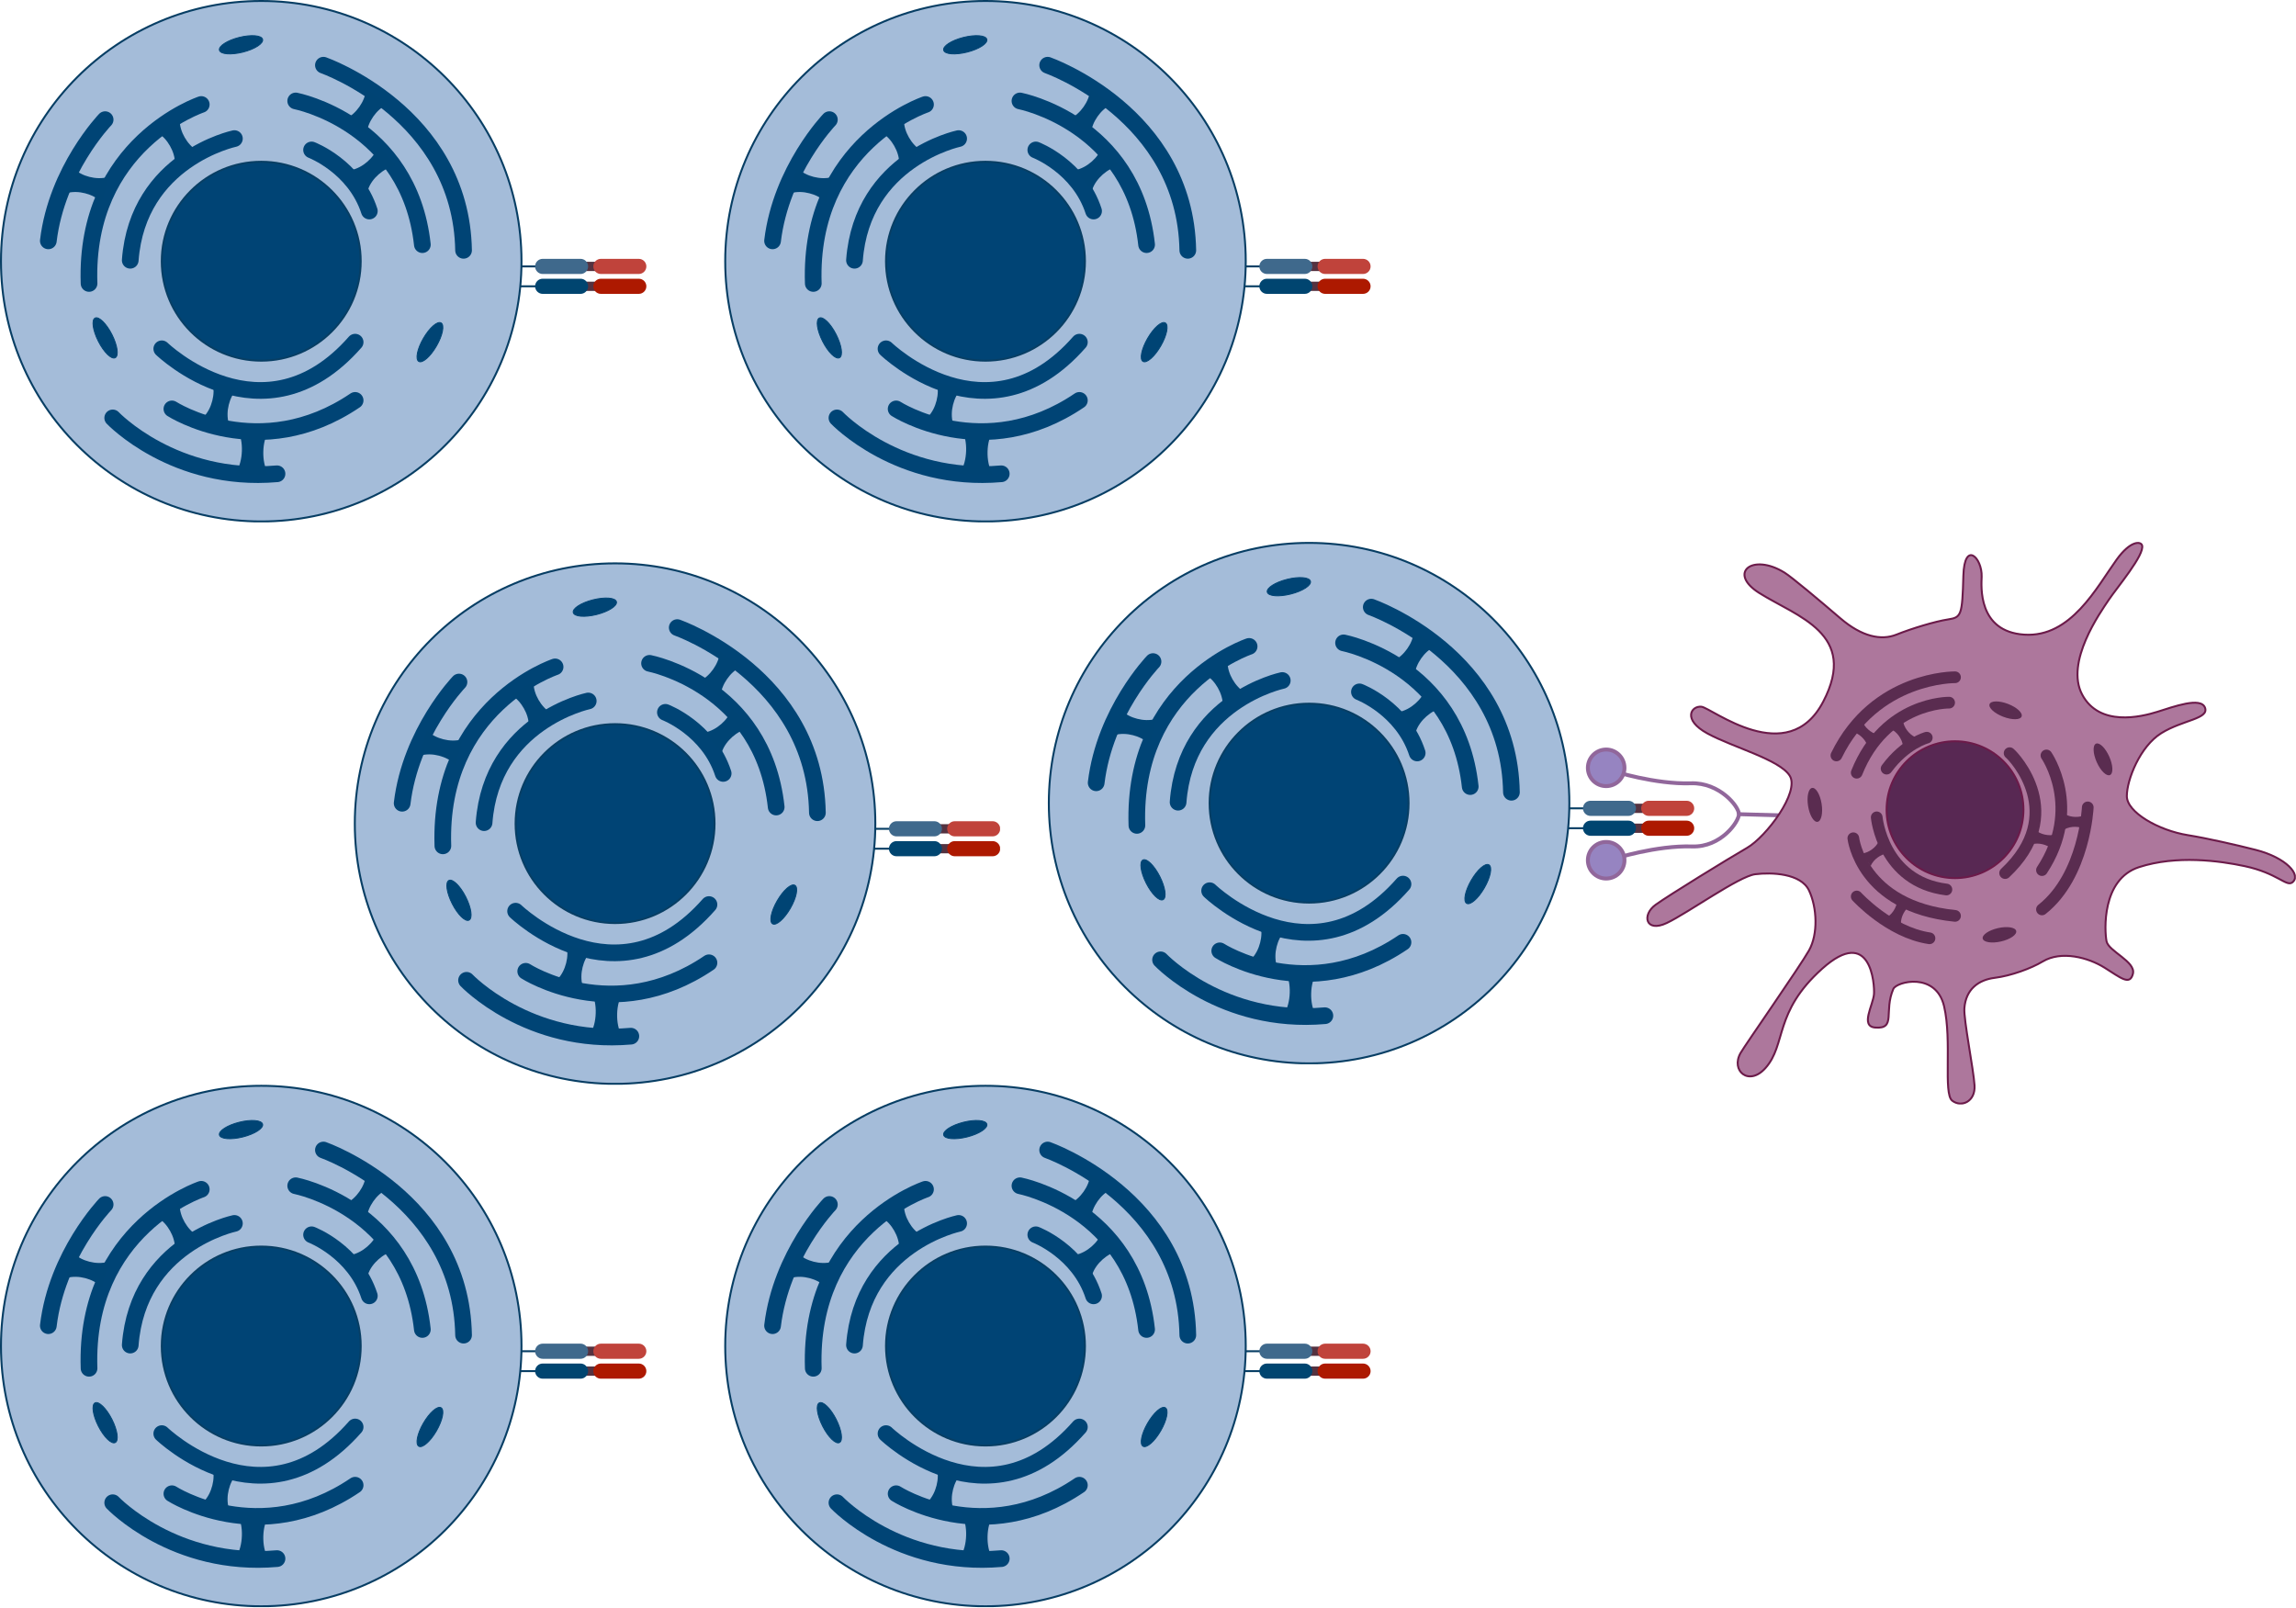 <svg width="2356" height="1650" viewBox="0 0 2356 1650" fill="none" xmlns="http://www.w3.org/2000/svg">
<g clip-path="url(#clip0_4611_296484)">
<path d="M529.119 273.401H556.805" stroke="#073E64" stroke-width="2" stroke-miterlimit="10"/>
<path d="M529.119 293.806H553.895" stroke="#073E64" stroke-width="2" stroke-miterlimit="10"/>
<path d="M268.06 535.12C415.554 535.12 535.12 415.554 535.12 268.06C535.12 120.567 415.554 1 268.06 1C120.567 1 1 120.567 1 268.06C1 415.554 120.567 535.12 268.06 535.12Z" fill="#A4BCD9" stroke="#073E64" stroke-width="2" stroke-miterlimit="10"/>
<path d="M268.06 370.123C324.428 370.123 370.123 324.428 370.123 268.06C370.123 211.692 324.428 165.997 268.06 165.997C211.692 165.997 165.997 211.692 165.997 268.06C165.997 324.428 211.692 370.123 268.06 370.123Z" fill="#004475" stroke="#073E64" stroke-width="2" stroke-miterlimit="10"/>
<path d="M240.524 142.222C240.524 142.222 141.412 163.117 133.64 267.08" stroke="#004475" stroke-width="17.122" stroke-miterlimit="10" stroke-linecap="round"/>
<path d="M206.516 107.234C206.516 107.234 86.51 147.073 91.371 290.885" stroke="#004475" stroke-width="17.122" stroke-miterlimit="10" stroke-linecap="round"/>
<path d="M107.884 122.788C107.884 122.788 58.323 174.289 49.581 247.166" stroke="#004475" stroke-width="17.122" stroke-miterlimit="10" stroke-linecap="round"/>
<path d="M319.712 153.885C319.712 153.885 364.172 170.888 378.985 216.559" stroke="#004475" stroke-width="17.122" stroke-miterlimit="10" stroke-linecap="round"/>
<path d="M303.438 103.593C303.438 103.593 419.794 126.188 433.397 251.046" stroke="#004475" stroke-width="17.122" stroke-miterlimit="10" stroke-linecap="round"/>
<path d="M331.865 66.915C331.865 66.915 473.246 116.476 475.677 256.878" stroke="#004475" stroke-width="17.122" stroke-miterlimit="10" stroke-linecap="round"/>
<path d="M166.007 357.941C166.007 357.941 270.161 458.513 364.412 351.139" stroke="#004475" stroke-width="17.122" stroke-miterlimit="10" stroke-linecap="round"/>
<path d="M176.39 419.634C176.39 419.634 266.27 477.447 364.412 410.892" stroke="#004475" stroke-width="17.122" stroke-miterlimit="10" stroke-linecap="round"/>
<path d="M115.656 428.867C115.656 428.867 178.82 495.431 284.244 486.199" stroke="#004475" stroke-width="17.122" stroke-miterlimit="10" stroke-linecap="round"/>
<path d="M277.212 439.499C274.432 443.42 272.991 447.381 271.871 451.352C270.811 455.322 270.291 459.313 270.191 463.314C270.091 467.315 270.381 471.326 271.211 475.357C272.091 479.388 273.291 483.429 275.802 487.5L241.184 486.479C243.935 482.559 245.365 478.598 246.485 474.627C247.546 470.656 248.076 466.665 248.206 462.664C248.336 458.663 248.046 454.652 247.226 450.621C246.345 446.59 245.145 442.55 242.595 438.479L277.212 439.499Z" fill="#004474"/>
<path d="M244.235 398.17C241.414 400.73 239.624 403.541 238.094 406.421C236.593 409.312 235.513 412.303 234.753 415.373C234.003 418.444 233.533 421.595 233.503 424.856C233.493 428.116 233.733 431.447 234.983 435.018L208.387 428.346C211.178 425.786 212.958 422.965 214.498 420.085C215.999 417.194 217.079 414.203 217.869 411.133C218.649 408.062 219.109 404.921 219.149 401.66C219.159 398.4 218.909 395.069 217.639 391.488L244.235 398.17Z" fill="#004474"/>
<path d="M74.607 171.939C77.147 174.769 79.948 176.58 82.819 178.12C85.699 179.64 88.68 180.731 91.751 181.511C94.821 182.281 97.962 182.771 101.223 182.821C104.484 182.851 107.814 182.631 111.395 181.401L104.564 207.957C102.013 205.146 99.212 203.346 96.342 201.795C93.461 200.275 90.48 199.175 87.42 198.375C84.359 197.574 81.208 197.094 77.957 197.034C74.697 197.004 71.366 197.234 67.775 198.485L74.607 171.939Z" fill="#004474"/>
<path d="M184.451 122.107C184.191 125.908 184.842 129.179 185.742 132.31C186.662 135.43 187.952 138.341 189.533 141.082C191.123 143.822 192.963 146.413 195.194 148.783C197.444 151.144 199.925 153.374 203.306 155.085L179.5 168.688C179.74 164.907 179.07 161.636 178.19 158.496C177.28 155.375 175.98 152.464 174.419 149.714C172.859 146.963 171.008 144.372 168.788 141.992C166.537 139.631 164.057 137.401 160.656 135.7L184.451 122.107Z" fill="#004474"/>
<path d="M406.041 170.268C402.271 170.768 399.19 172.059 396.299 173.559C393.418 175.079 390.828 176.93 388.457 179.02C386.087 181.121 383.916 183.441 382.026 186.092C380.166 188.772 378.465 191.643 377.455 195.294L359.391 174.659C363.142 174.139 366.212 172.839 369.113 171.349C371.994 169.838 374.584 167.988 376.975 165.917C379.365 163.837 381.536 161.516 383.426 158.866C385.297 156.195 386.987 153.314 387.977 149.644L406.041 170.268Z" fill="#004474"/>
<path d="M398.04 106.914C394.499 108.294 391.818 110.285 389.358 112.425C386.927 114.586 384.847 116.996 383.036 119.597C381.236 122.198 379.675 124.968 378.475 127.999C377.305 131.04 376.345 134.23 376.225 138.021L353.77 122.288C357.29 120.887 359.961 118.897 362.422 116.756C364.862 114.596 366.933 112.185 368.763 109.605C370.583 107.014 372.144 104.243 373.344 101.223C374.524 98.182 375.474 94.981 375.565 91.18L398.04 106.914Z" fill="#004474"/>
<path d="M249.208 53.489C261.439 50.416 270.506 44.55 269.46 40.387C268.414 36.225 257.651 35.342 245.42 38.415C233.19 41.489 224.123 47.355 225.169 51.517C226.215 55.68 236.978 56.563 249.208 53.489Z" fill="#004474" stroke="#004474" stroke-width="0.951" stroke-miterlimit="10"/>
<path d="M118.226 367.111C122.053 365.167 120.526 354.476 114.815 343.232C109.105 331.987 101.373 324.448 97.546 326.391C93.719 328.335 95.246 339.026 100.957 350.27C106.667 361.514 114.399 369.054 118.226 367.111Z" fill="#004474" stroke="#004474" stroke-width="0.951" stroke-miterlimit="10"/>
<path d="M447.895 355.027C454.201 344.106 456.3 333.512 452.583 331.366C448.866 329.22 440.741 336.334 434.435 347.255C428.129 358.177 426.031 368.77 429.748 370.917C433.465 373.063 441.59 365.949 447.895 355.027Z" fill="#004474" stroke="#004474" stroke-width="0.951" stroke-miterlimit="10"/>
<path d="M598.595 273.401H617.539" stroke="#553240" stroke-width="9.512" stroke-miterlimit="10"/>
<path d="M598.595 293.806H617.539" stroke="#553240" stroke-width="9.512" stroke-miterlimit="10"/>
<path d="M595.724 281.163H556.845C552.574 281.163 549.074 277.663 549.074 273.392C549.074 269.121 552.574 265.62 556.845 265.62H595.724C599.995 265.62 603.496 269.121 603.496 273.392C603.496 277.673 599.995 281.163 595.724 281.163Z" fill="#3F698C"/>
<path d="M655.477 281.163H616.599C612.328 281.163 608.827 277.663 608.827 273.392C608.827 269.121 612.328 265.62 616.599 265.62H655.477C659.748 265.62 663.249 269.121 663.249 273.392C663.249 277.673 659.758 281.163 655.477 281.163Z" fill="#C0433B"/>
<path d="M595.724 301.568H556.845C552.574 301.568 549.074 298.067 549.074 293.796C549.074 289.525 552.574 286.024 556.845 286.024H595.724C599.995 286.024 603.496 289.525 603.496 293.796C603.496 298.077 599.995 301.568 595.724 301.568Z" fill="#004570"/>
<path d="M655.477 301.568H616.599C612.328 301.568 608.827 298.067 608.827 293.796C608.827 289.525 612.328 286.024 616.599 286.024H655.477C659.748 286.024 663.249 289.525 663.249 293.796C663.249 298.077 659.758 301.568 655.477 301.568Z" fill="#AD1900"/>
</g>
<g clip-path="url(#clip1_4611_296484)">
<path d="M529.119 1386.65H556.805" stroke="#073E64" stroke-width="2" stroke-miterlimit="10"/>
<path d="M529.119 1407.06H553.895" stroke="#073E64" stroke-width="2" stroke-miterlimit="10"/>
<path d="M268.06 1648.37C415.554 1648.37 535.12 1528.8 535.12 1381.31C535.12 1233.82 415.554 1114.25 268.06 1114.25C120.567 1114.25 1 1233.82 1 1381.31C1 1528.8 120.567 1648.37 268.06 1648.37Z" fill="#A4BCD9" stroke="#073E64" stroke-width="2" stroke-miterlimit="10"/>
<path d="M268.06 1483.37C324.428 1483.37 370.123 1437.68 370.123 1381.31C370.123 1324.94 324.428 1279.25 268.06 1279.25C211.692 1279.25 165.997 1324.94 165.997 1381.31C165.997 1437.68 211.692 1483.37 268.06 1483.37Z" fill="#004475" stroke="#073E64" stroke-width="2" stroke-miterlimit="10"/>
<path d="M240.524 1255.47C240.524 1255.47 141.412 1276.37 133.64 1380.33" stroke="#004475" stroke-width="17.122" stroke-miterlimit="10" stroke-linecap="round"/>
<path d="M206.516 1220.48C206.516 1220.48 86.51 1260.32 91.371 1404.14" stroke="#004475" stroke-width="17.122" stroke-miterlimit="10" stroke-linecap="round"/>
<path d="M107.884 1236.04C107.884 1236.04 58.323 1287.54 49.581 1360.42" stroke="#004475" stroke-width="17.122" stroke-miterlimit="10" stroke-linecap="round"/>
<path d="M319.712 1267.14C319.712 1267.14 364.172 1284.14 378.985 1329.81" stroke="#004475" stroke-width="17.122" stroke-miterlimit="10" stroke-linecap="round"/>
<path d="M303.438 1216.84C303.438 1216.84 419.794 1239.44 433.397 1364.3" stroke="#004475" stroke-width="17.122" stroke-miterlimit="10" stroke-linecap="round"/>
<path d="M331.865 1180.17C331.865 1180.17 473.246 1229.73 475.677 1370.13" stroke="#004475" stroke-width="17.122" stroke-miterlimit="10" stroke-linecap="round"/>
<path d="M166.007 1471.19C166.007 1471.19 270.161 1571.76 364.412 1464.39" stroke="#004475" stroke-width="17.122" stroke-miterlimit="10" stroke-linecap="round"/>
<path d="M176.39 1532.88C176.39 1532.88 266.27 1590.7 364.412 1524.14" stroke="#004475" stroke-width="17.122" stroke-miterlimit="10" stroke-linecap="round"/>
<path d="M115.656 1542.12C115.656 1542.12 178.82 1608.68 284.244 1599.45" stroke="#004475" stroke-width="17.122" stroke-miterlimit="10" stroke-linecap="round"/>
<path d="M277.212 1552.75C274.432 1556.67 272.991 1560.63 271.871 1564.6C270.811 1568.57 270.291 1572.56 270.191 1576.56C270.091 1580.57 270.381 1584.58 271.211 1588.61C272.091 1592.64 273.291 1596.68 275.802 1600.75L241.184 1599.73C243.935 1595.81 245.365 1591.85 246.485 1587.88C247.546 1583.91 248.076 1579.92 248.206 1575.91C248.336 1571.91 248.046 1567.9 247.226 1563.87C246.345 1559.84 245.145 1555.8 242.595 1551.73L277.212 1552.75Z" fill="#004474"/>
<path d="M244.235 1511.42C241.414 1513.98 239.624 1516.79 238.094 1519.67C236.593 1522.56 235.513 1525.55 234.753 1528.62C234.003 1531.69 233.533 1534.85 233.503 1538.11C233.493 1541.37 233.733 1544.7 234.983 1548.27L208.387 1541.6C211.178 1539.04 212.958 1536.22 214.498 1533.33C215.999 1530.44 217.079 1527.45 217.869 1524.38C218.649 1521.31 219.109 1518.17 219.149 1514.91C219.159 1511.65 218.909 1508.32 217.639 1504.74L244.235 1511.42Z" fill="#004474"/>
<path d="M74.607 1285.19C77.147 1288.02 79.948 1289.83 82.819 1291.37C85.699 1292.89 88.68 1293.98 91.751 1294.76C94.821 1295.53 97.962 1296.02 101.223 1296.07C104.484 1296.1 107.814 1295.88 111.395 1294.65L104.564 1321.21C102.013 1318.4 99.212 1316.6 96.342 1315.05C93.461 1313.53 90.48 1312.43 87.42 1311.62C84.359 1310.82 81.208 1310.34 77.957 1310.28C74.697 1310.25 71.366 1310.48 67.775 1311.74L74.607 1285.19Z" fill="#004474"/>
<path d="M184.451 1235.36C184.191 1239.16 184.842 1242.43 185.742 1245.56C186.662 1248.68 187.952 1251.59 189.533 1254.33C191.123 1257.07 192.963 1259.66 195.194 1262.03C197.444 1264.39 199.925 1266.63 203.306 1268.34L179.5 1281.94C179.74 1278.16 179.07 1274.89 178.19 1271.75C177.28 1268.63 175.98 1265.71 174.419 1262.96C172.859 1260.21 171.008 1257.62 168.788 1255.24C166.537 1252.88 164.057 1250.65 160.656 1248.95L184.451 1235.36Z" fill="#004474"/>
<path d="M406.041 1283.52C402.271 1284.02 399.19 1285.31 396.299 1286.81C393.418 1288.33 390.828 1290.18 388.457 1292.27C386.087 1294.37 383.916 1296.69 382.026 1299.34C380.166 1302.02 378.465 1304.89 377.455 1308.54L359.391 1287.91C363.142 1287.39 366.212 1286.09 369.113 1284.6C371.994 1283.09 374.584 1281.24 376.975 1279.17C379.365 1277.09 381.536 1274.77 383.426 1272.12C385.297 1269.45 386.987 1266.57 387.977 1262.89L406.041 1283.52Z" fill="#004474"/>
<path d="M398.04 1220.16C394.499 1221.54 391.818 1223.54 389.358 1225.68C386.927 1227.84 384.847 1230.25 383.036 1232.85C381.236 1235.45 379.675 1238.22 378.475 1241.25C377.305 1244.29 376.345 1247.48 376.225 1251.27L353.77 1235.54C357.29 1234.14 359.961 1232.15 362.422 1230.01C364.862 1227.85 366.933 1225.44 368.763 1222.86C370.583 1220.26 372.144 1217.49 373.344 1214.47C374.524 1211.43 375.474 1208.23 375.565 1204.43L398.04 1220.16Z" fill="#004474"/>
<path d="M249.208 1166.74C261.439 1163.67 270.506 1157.8 269.46 1153.64C268.414 1149.48 257.651 1148.59 245.42 1151.67C233.19 1154.74 224.123 1160.61 225.169 1164.77C226.215 1168.93 236.978 1169.81 249.208 1166.74Z" fill="#004474" stroke="#004474" stroke-width="0.951" stroke-miterlimit="10"/>
<path d="M118.226 1480.36C122.053 1478.42 120.526 1467.73 114.815 1456.48C109.105 1445.24 101.373 1437.7 97.546 1439.64C93.719 1441.59 95.246 1452.28 100.957 1463.52C106.667 1474.76 114.399 1482.3 118.226 1480.36Z" fill="#004474" stroke="#004474" stroke-width="0.951" stroke-miterlimit="10"/>
<path d="M447.895 1468.28C454.201 1457.36 456.3 1446.76 452.583 1444.62C448.866 1442.47 440.741 1449.58 434.435 1460.51C428.129 1471.43 426.031 1482.02 429.748 1484.17C433.465 1486.31 441.59 1479.2 447.895 1468.28Z" fill="#004474" stroke="#004474" stroke-width="0.951" stroke-miterlimit="10"/>
<path d="M598.595 1386.65H617.539" stroke="#553240" stroke-width="9.512" stroke-miterlimit="10"/>
<path d="M598.595 1407.06H617.539" stroke="#553240" stroke-width="9.512" stroke-miterlimit="10"/>
<path d="M595.724 1394.41H556.845C552.574 1394.41 549.074 1390.91 549.074 1386.64C549.074 1382.37 552.574 1378.87 556.845 1378.87H595.724C599.995 1378.87 603.496 1382.37 603.496 1386.64C603.496 1390.92 599.995 1394.41 595.724 1394.41Z" fill="#3F698C"/>
<path d="M655.477 1394.41H616.599C612.328 1394.41 608.827 1390.91 608.827 1386.64C608.827 1382.37 612.328 1378.87 616.599 1378.87H655.477C659.748 1378.87 663.249 1382.37 663.249 1386.64C663.249 1390.92 659.758 1394.41 655.477 1394.41Z" fill="#C0433B"/>
<path d="M595.724 1414.82H556.845C552.574 1414.82 549.074 1411.32 549.074 1407.05C549.074 1402.78 552.574 1399.27 556.845 1399.27H595.724C599.995 1399.27 603.496 1402.78 603.496 1407.05C603.496 1411.33 599.995 1414.82 595.724 1414.82Z" fill="#004570"/>
<path d="M655.477 1414.82H616.599C612.328 1414.82 608.827 1411.32 608.827 1407.05C608.827 1402.78 612.328 1399.27 616.599 1399.27H655.477C659.748 1399.27 663.249 1402.78 663.249 1407.05C663.249 1411.33 659.758 1414.82 655.477 1414.82Z" fill="#AD1900"/>
</g>
<g clip-path="url(#clip2_4611_296484)">
<path d="M1272.29 273.401H1299.97" stroke="#073E64" stroke-width="2" stroke-miterlimit="10"/>
<path d="M1272.29 293.806H1297.06" stroke="#073E64" stroke-width="2" stroke-miterlimit="10"/>
<path d="M1011.23 535.12C1158.72 535.12 1278.29 415.554 1278.29 268.06C1278.29 120.567 1158.72 1 1011.23 1C863.734 1 744.167 120.567 744.167 268.06C744.167 415.554 863.734 535.12 1011.23 535.12Z" fill="#A4BCD9" stroke="#073E64" stroke-width="2" stroke-miterlimit="10"/>
<path d="M1011.23 370.123C1067.6 370.123 1113.29 324.428 1113.29 268.06C1113.29 211.692 1067.6 165.997 1011.23 165.997C954.86 165.997 909.165 211.692 909.165 268.06C909.165 324.428 954.86 370.123 1011.23 370.123Z" fill="#004475" stroke="#073E64" stroke-width="2" stroke-miterlimit="10"/>
<path d="M983.691 142.222C983.691 142.222 884.579 163.117 876.807 267.08" stroke="#004475" stroke-width="17.122" stroke-miterlimit="10" stroke-linecap="round"/>
<path d="M949.684 107.234C949.684 107.234 829.677 147.073 834.538 290.885" stroke="#004475" stroke-width="17.122" stroke-miterlimit="10" stroke-linecap="round"/>
<path d="M851.051 122.788C851.051 122.788 801.49 174.289 792.748 247.166" stroke="#004475" stroke-width="17.122" stroke-miterlimit="10" stroke-linecap="round"/>
<path d="M1062.88 153.885C1062.88 153.885 1107.34 170.888 1122.15 216.559" stroke="#004475" stroke-width="17.122" stroke-miterlimit="10" stroke-linecap="round"/>
<path d="M1046.61 103.593C1046.61 103.593 1162.96 126.188 1176.56 251.046" stroke="#004475" stroke-width="17.122" stroke-miterlimit="10" stroke-linecap="round"/>
<path d="M1075.03 66.915C1075.03 66.915 1216.41 116.476 1218.84 256.878" stroke="#004475" stroke-width="17.122" stroke-miterlimit="10" stroke-linecap="round"/>
<path d="M909.175 357.941C909.175 357.941 1013.33 458.513 1107.58 351.139" stroke="#004475" stroke-width="17.122" stroke-miterlimit="10" stroke-linecap="round"/>
<path d="M919.557 419.634C919.557 419.634 1009.44 477.447 1107.58 410.892" stroke="#004475" stroke-width="17.122" stroke-miterlimit="10" stroke-linecap="round"/>
<path d="M858.823 428.867C858.823 428.867 921.987 495.431 1027.41 486.199" stroke="#004475" stroke-width="17.122" stroke-miterlimit="10" stroke-linecap="round"/>
<path d="M1020.38 439.499C1017.6 443.42 1016.16 447.381 1015.04 451.352C1013.98 455.322 1013.46 459.313 1013.36 463.314C1013.26 467.315 1013.55 471.326 1014.38 475.357C1015.26 479.388 1016.46 483.429 1018.97 487.5L984.351 486.479C987.102 482.559 988.532 478.598 989.653 474.627C990.713 470.656 991.243 466.665 991.373 462.664C991.503 458.663 991.213 454.652 990.393 450.621C989.513 446.59 988.312 442.55 985.762 438.479L1020.38 439.499Z" fill="#004474"/>
<path d="M987.402 398.17C984.581 400.73 982.791 403.541 981.261 406.421C979.76 409.312 978.68 412.303 977.92 415.373C977.17 418.444 976.7 421.595 976.67 424.856C976.66 428.116 976.9 431.447 978.15 435.018L951.554 428.346C954.345 425.786 956.125 422.965 957.665 420.085C959.166 417.194 960.246 414.203 961.036 411.133C961.816 408.062 962.276 404.921 962.316 401.66C962.326 398.4 962.076 395.069 960.806 391.488L987.402 398.17Z" fill="#004474"/>
<path d="M817.774 171.939C820.315 174.769 823.115 176.58 825.986 178.12C828.866 179.64 831.847 180.731 834.918 181.511C837.989 182.281 841.129 182.771 844.39 182.821C847.651 182.851 850.981 182.631 854.562 181.401L847.731 207.957C845.18 205.146 842.38 203.346 839.509 201.795C836.628 200.275 833.648 199.175 830.587 198.375C827.526 197.574 824.375 197.094 821.125 197.034C817.864 197.004 814.533 197.234 810.942 198.485L817.774 171.939Z" fill="#004474"/>
<path d="M927.619 122.107C927.359 125.908 928.009 129.179 928.909 132.31C929.829 135.43 931.119 138.341 932.7 141.082C934.29 143.822 936.131 146.413 938.361 148.783C940.612 151.144 943.092 153.374 946.473 155.085L922.668 168.688C922.908 164.907 922.237 161.636 921.357 158.496C920.447 155.375 919.147 152.464 917.586 149.714C916.026 146.963 914.176 144.372 911.955 141.992C909.705 139.631 907.224 137.401 903.823 135.7L927.619 122.107Z" fill="#004474"/>
<path d="M1149.21 170.268C1145.44 170.768 1142.36 172.059 1139.47 173.559C1136.59 175.079 1134 176.93 1131.62 179.02C1129.25 181.121 1127.08 183.441 1125.19 186.092C1123.33 188.772 1121.63 191.643 1120.62 195.294L1102.56 174.659C1106.31 174.139 1109.38 172.839 1112.28 171.349C1115.16 169.838 1117.75 167.988 1120.14 165.917C1122.53 163.837 1124.7 161.516 1126.59 158.866C1128.46 156.195 1130.15 153.314 1131.14 149.644L1149.21 170.268Z" fill="#004474"/>
<path d="M1141.21 106.914C1137.67 108.294 1134.99 110.285 1132.52 112.425C1130.09 114.586 1128.01 116.996 1126.2 119.597C1124.4 122.198 1122.84 124.968 1121.64 127.999C1120.47 131.04 1119.51 134.23 1119.39 138.021L1096.94 122.288C1100.46 120.887 1103.13 118.897 1105.59 116.756C1108.03 114.596 1110.1 112.185 1111.93 109.605C1113.75 107.014 1115.31 104.243 1116.51 101.223C1117.69 98.182 1118.64 94.981 1118.73 91.18L1141.21 106.914Z" fill="#004474"/>
<path d="M992.375 53.489C1004.61 50.416 1013.67 44.55 1012.63 40.387C1011.58 36.225 1000.82 35.342 988.588 38.415C976.357 41.489 967.29 47.355 968.336 51.517C969.382 55.68 980.145 56.563 992.375 53.489Z" fill="#004474" stroke="#004474" stroke-width="0.951" stroke-miterlimit="10"/>
<path d="M861.393 367.111C865.22 365.167 863.693 354.476 857.983 343.232C852.272 331.987 844.541 324.448 840.714 326.391C836.887 328.335 838.414 339.026 844.124 350.27C849.835 361.514 857.566 369.054 861.393 367.111Z" fill="#004474" stroke="#004474" stroke-width="0.951" stroke-miterlimit="10"/>
<path d="M1191.06 355.027C1197.37 344.106 1199.47 333.512 1195.75 331.366C1192.03 329.22 1183.91 336.334 1177.6 347.255C1171.3 358.177 1169.2 368.77 1172.91 370.917C1176.63 373.063 1184.76 365.949 1191.06 355.027Z" fill="#004474" stroke="#004474" stroke-width="0.951" stroke-miterlimit="10"/>
<path d="M1341.76 273.401H1360.71" stroke="#553240" stroke-width="9.512" stroke-miterlimit="10"/>
<path d="M1341.76 293.806H1360.71" stroke="#553240" stroke-width="9.512" stroke-miterlimit="10"/>
<path d="M1338.89 281.163H1300.01C1295.74 281.163 1292.24 277.663 1292.24 273.392C1292.24 269.121 1295.74 265.62 1300.01 265.62H1338.89C1343.16 265.62 1346.66 269.121 1346.66 273.392C1346.66 277.673 1343.16 281.163 1338.89 281.163Z" fill="#3F698C"/>
<path d="M1398.64 281.163H1359.77C1355.49 281.163 1351.99 277.663 1351.99 273.392C1351.99 269.121 1355.49 265.62 1359.77 265.62H1398.64C1402.92 265.62 1406.42 269.121 1406.42 273.392C1406.42 277.673 1402.93 281.163 1398.64 281.163Z" fill="#C0433B"/>
<path d="M1338.89 301.568H1300.01C1295.74 301.568 1292.24 298.067 1292.24 293.796C1292.24 289.525 1295.74 286.024 1300.01 286.024H1338.89C1343.16 286.024 1346.66 289.525 1346.66 293.796C1346.66 298.077 1343.16 301.568 1338.89 301.568Z" fill="#004570"/>
<path d="M1398.64 301.568H1359.77C1355.49 301.568 1351.99 298.067 1351.99 293.796C1351.99 289.525 1355.49 286.024 1359.77 286.024H1398.64C1402.92 286.024 1406.42 289.525 1406.42 293.796C1406.42 298.077 1402.93 301.568 1398.64 301.568Z" fill="#AD1900"/>
</g>
<g clip-path="url(#clip3_4611_296484)">
<path d="M1272.29 1386.65H1299.97" stroke="#073E64" stroke-width="2" stroke-miterlimit="10"/>
<path d="M1272.29 1407.06H1297.06" stroke="#073E64" stroke-width="2" stroke-miterlimit="10"/>
<path d="M1011.23 1648.37C1158.72 1648.37 1278.29 1528.8 1278.29 1381.31C1278.29 1233.82 1158.72 1114.25 1011.23 1114.25C863.734 1114.25 744.167 1233.82 744.167 1381.31C744.167 1528.8 863.734 1648.37 1011.23 1648.37Z" fill="#A4BCD9" stroke="#073E64" stroke-width="2" stroke-miterlimit="10"/>
<path d="M1011.23 1483.37C1067.6 1483.37 1113.29 1437.68 1113.29 1381.31C1113.29 1324.94 1067.6 1279.25 1011.23 1279.25C954.86 1279.25 909.165 1324.94 909.165 1381.31C909.165 1437.68 954.86 1483.37 1011.23 1483.37Z" fill="#004475" stroke="#073E64" stroke-width="2" stroke-miterlimit="10"/>
<path d="M983.691 1255.47C983.691 1255.47 884.579 1276.37 876.807 1380.33" stroke="#004475" stroke-width="17.122" stroke-miterlimit="10" stroke-linecap="round"/>
<path d="M949.684 1220.48C949.684 1220.48 829.677 1260.32 834.538 1404.14" stroke="#004475" stroke-width="17.122" stroke-miterlimit="10" stroke-linecap="round"/>
<path d="M851.051 1236.04C851.051 1236.04 801.49 1287.54 792.748 1360.42" stroke="#004475" stroke-width="17.122" stroke-miterlimit="10" stroke-linecap="round"/>
<path d="M1062.88 1267.14C1062.88 1267.14 1107.34 1284.14 1122.15 1329.81" stroke="#004475" stroke-width="17.122" stroke-miterlimit="10" stroke-linecap="round"/>
<path d="M1046.61 1216.84C1046.61 1216.84 1162.96 1239.44 1176.56 1364.3" stroke="#004475" stroke-width="17.122" stroke-miterlimit="10" stroke-linecap="round"/>
<path d="M1075.03 1180.17C1075.03 1180.17 1216.41 1229.73 1218.84 1370.13" stroke="#004475" stroke-width="17.122" stroke-miterlimit="10" stroke-linecap="round"/>
<path d="M909.175 1471.19C909.175 1471.19 1013.33 1571.76 1107.58 1464.39" stroke="#004475" stroke-width="17.122" stroke-miterlimit="10" stroke-linecap="round"/>
<path d="M919.557 1532.88C919.557 1532.88 1009.44 1590.7 1107.58 1524.14" stroke="#004475" stroke-width="17.122" stroke-miterlimit="10" stroke-linecap="round"/>
<path d="M858.823 1542.12C858.823 1542.12 921.987 1608.68 1027.41 1599.45" stroke="#004475" stroke-width="17.122" stroke-miterlimit="10" stroke-linecap="round"/>
<path d="M1020.38 1552.75C1017.6 1556.67 1016.16 1560.63 1015.04 1564.6C1013.98 1568.57 1013.46 1572.56 1013.36 1576.56C1013.26 1580.57 1013.55 1584.58 1014.38 1588.61C1015.26 1592.64 1016.46 1596.68 1018.97 1600.75L984.351 1599.73C987.102 1595.81 988.532 1591.85 989.653 1587.88C990.713 1583.91 991.243 1579.92 991.373 1575.91C991.503 1571.91 991.213 1567.9 990.393 1563.87C989.513 1559.84 988.312 1555.8 985.762 1551.73L1020.38 1552.75Z" fill="#004474"/>
<path d="M987.402 1511.42C984.581 1513.98 982.791 1516.79 981.261 1519.67C979.76 1522.56 978.68 1525.55 977.92 1528.62C977.17 1531.69 976.7 1534.85 976.67 1538.11C976.66 1541.37 976.9 1544.7 978.15 1548.27L951.554 1541.6C954.345 1539.04 956.125 1536.22 957.665 1533.33C959.166 1530.44 960.246 1527.45 961.036 1524.38C961.816 1521.31 962.276 1518.17 962.316 1514.91C962.326 1511.65 962.076 1508.32 960.806 1504.74L987.402 1511.42Z" fill="#004474"/>
<path d="M817.774 1285.19C820.315 1288.02 823.115 1289.83 825.986 1291.37C828.866 1292.89 831.847 1293.98 834.918 1294.76C837.989 1295.53 841.129 1296.02 844.39 1296.07C847.651 1296.1 850.981 1295.88 854.562 1294.65L847.731 1321.21C845.18 1318.4 842.38 1316.6 839.509 1315.05C836.628 1313.53 833.648 1312.43 830.587 1311.62C827.526 1310.82 824.375 1310.34 821.125 1310.28C817.864 1310.25 814.533 1310.48 810.942 1311.74L817.774 1285.19Z" fill="#004474"/>
<path d="M927.619 1235.36C927.359 1239.16 928.009 1242.43 928.909 1245.56C929.829 1248.68 931.119 1251.59 932.7 1254.33C934.29 1257.07 936.131 1259.66 938.361 1262.03C940.612 1264.39 943.092 1266.63 946.473 1268.34L922.668 1281.94C922.908 1278.16 922.237 1274.89 921.357 1271.75C920.447 1268.63 919.147 1265.71 917.586 1262.96C916.026 1260.21 914.176 1257.62 911.955 1255.24C909.705 1252.88 907.224 1250.65 903.823 1248.95L927.619 1235.36Z" fill="#004474"/>
<path d="M1149.21 1283.52C1145.44 1284.02 1142.36 1285.31 1139.47 1286.81C1136.59 1288.33 1134 1290.18 1131.62 1292.27C1129.25 1294.37 1127.08 1296.69 1125.19 1299.34C1123.33 1302.02 1121.63 1304.89 1120.62 1308.54L1102.56 1287.91C1106.31 1287.39 1109.38 1286.09 1112.28 1284.6C1115.16 1283.09 1117.75 1281.24 1120.14 1279.17C1122.53 1277.09 1124.7 1274.77 1126.59 1272.12C1128.46 1269.45 1130.15 1266.57 1131.14 1262.89L1149.21 1283.52Z" fill="#004474"/>
<path d="M1141.21 1220.16C1137.67 1221.54 1134.99 1223.54 1132.52 1225.68C1130.09 1227.84 1128.01 1230.25 1126.2 1232.85C1124.4 1235.45 1122.84 1238.22 1121.64 1241.25C1120.47 1244.29 1119.51 1247.48 1119.39 1251.27L1096.94 1235.54C1100.46 1234.14 1103.13 1232.15 1105.59 1230.01C1108.03 1227.85 1110.1 1225.44 1111.93 1222.86C1113.75 1220.26 1115.31 1217.49 1116.51 1214.47C1117.69 1211.43 1118.64 1208.23 1118.73 1204.43L1141.21 1220.16Z" fill="#004474"/>
<path d="M992.375 1166.74C1004.61 1163.67 1013.67 1157.8 1012.63 1153.64C1011.58 1149.48 1000.82 1148.59 988.588 1151.67C976.357 1154.74 967.29 1160.61 968.336 1164.77C969.382 1168.93 980.145 1169.81 992.375 1166.74Z" fill="#004474" stroke="#004474" stroke-width="0.951" stroke-miterlimit="10"/>
<path d="M861.393 1480.36C865.22 1478.42 863.693 1467.73 857.983 1456.48C852.272 1445.24 844.541 1437.7 840.714 1439.64C836.887 1441.59 838.414 1452.28 844.124 1463.52C849.835 1474.76 857.566 1482.3 861.393 1480.36Z" fill="#004474" stroke="#004474" stroke-width="0.951" stroke-miterlimit="10"/>
<path d="M1191.06 1468.28C1197.37 1457.36 1199.47 1446.76 1195.75 1444.62C1192.03 1442.47 1183.91 1449.58 1177.6 1460.51C1171.3 1471.43 1169.2 1482.02 1172.91 1484.17C1176.63 1486.31 1184.76 1479.2 1191.06 1468.28Z" fill="#004474" stroke="#004474" stroke-width="0.951" stroke-miterlimit="10"/>
<path d="M1341.76 1386.65H1360.71" stroke="#553240" stroke-width="9.512" stroke-miterlimit="10"/>
<path d="M1341.76 1407.06H1360.71" stroke="#553240" stroke-width="9.512" stroke-miterlimit="10"/>
<path d="M1338.89 1394.41H1300.01C1295.74 1394.41 1292.24 1390.91 1292.24 1386.64C1292.24 1382.37 1295.74 1378.87 1300.01 1378.87H1338.89C1343.16 1378.87 1346.66 1382.37 1346.66 1386.64C1346.66 1390.92 1343.16 1394.41 1338.89 1394.41Z" fill="#3F698C"/>
<path d="M1398.64 1394.41H1359.77C1355.49 1394.41 1351.99 1390.91 1351.99 1386.64C1351.99 1382.37 1355.49 1378.87 1359.77 1378.87H1398.64C1402.92 1378.87 1406.42 1382.37 1406.42 1386.64C1406.42 1390.92 1402.93 1394.41 1398.64 1394.41Z" fill="#C0433B"/>
<path d="M1338.89 1414.82H1300.01C1295.74 1414.82 1292.24 1411.32 1292.24 1407.05C1292.24 1402.78 1295.74 1399.27 1300.01 1399.27H1338.89C1343.16 1399.27 1346.66 1402.78 1346.66 1407.05C1346.66 1411.33 1343.16 1414.82 1338.89 1414.82Z" fill="#004570"/>
<path d="M1398.64 1414.82H1359.77C1355.49 1414.82 1351.99 1411.32 1351.99 1407.05C1351.99 1402.78 1355.49 1399.27 1359.77 1399.27H1398.64C1402.92 1399.27 1406.42 1402.78 1406.42 1407.05C1406.42 1411.33 1402.93 1414.82 1398.64 1414.82Z" fill="#AD1900"/>
</g>
<g clip-path="url(#clip4_4611_296484)">
<path d="M892.201 850.531H919.887" stroke="#073E64" stroke-width="2" stroke-miterlimit="10"/>
<path d="M892.201 870.936H916.976" stroke="#073E64" stroke-width="2" stroke-miterlimit="10"/>
<path d="M631.142 1112.25C778.635 1112.25 898.202 992.683 898.202 845.19C898.202 697.697 778.635 578.13 631.142 578.13C483.649 578.13 364.082 697.697 364.082 845.19C364.082 992.683 483.649 1112.25 631.142 1112.25Z" fill="#A4BCD9" stroke="#073E64" stroke-width="2" stroke-miterlimit="10"/>
<path d="M631.142 947.253C687.51 947.253 733.205 901.558 733.205 845.19C733.205 788.822 687.51 743.127 631.142 743.127C574.774 743.127 529.079 788.822 529.079 845.19C529.079 901.558 574.774 947.253 631.142 947.253Z" fill="#004475" stroke="#073E64" stroke-width="2" stroke-miterlimit="10"/>
<path d="M603.606 719.352C603.606 719.352 504.493 740.246 496.722 844.21" stroke="#004475" stroke-width="17.122" stroke-miterlimit="10" stroke-linecap="round"/>
<path d="M569.598 684.364C569.598 684.364 449.591 724.203 454.452 868.015" stroke="#004475" stroke-width="17.122" stroke-miterlimit="10" stroke-linecap="round"/>
<path d="M470.966 699.917C470.966 699.917 421.405 751.419 412.663 824.295" stroke="#004475" stroke-width="17.122" stroke-miterlimit="10" stroke-linecap="round"/>
<path d="M682.794 731.014C682.794 731.014 727.254 748.018 742.067 793.689" stroke="#004475" stroke-width="17.122" stroke-miterlimit="10" stroke-linecap="round"/>
<path d="M666.52 680.723C666.52 680.723 782.876 703.318 796.479 828.176" stroke="#004475" stroke-width="17.122" stroke-miterlimit="10" stroke-linecap="round"/>
<path d="M694.946 644.045C694.946 644.045 836.328 693.606 838.759 834.008" stroke="#004475" stroke-width="17.122" stroke-miterlimit="10" stroke-linecap="round"/>
<path d="M529.089 935.07C529.089 935.07 633.242 1035.64 727.494 928.269" stroke="#004475" stroke-width="17.122" stroke-miterlimit="10" stroke-linecap="round"/>
<path d="M539.471 996.764C539.471 996.764 629.352 1054.58 727.494 988.022" stroke="#004475" stroke-width="17.122" stroke-miterlimit="10" stroke-linecap="round"/>
<path d="M478.738 1006C478.738 1006 541.902 1072.56 647.326 1063.33" stroke="#004475" stroke-width="17.122" stroke-miterlimit="10" stroke-linecap="round"/>
<path d="M640.294 1016.63C637.513 1020.55 636.073 1024.51 634.953 1028.48C633.893 1032.45 633.372 1036.44 633.272 1040.44C633.172 1044.44 633.463 1048.46 634.293 1052.49C635.173 1056.52 636.373 1060.56 638.884 1064.63L604.266 1063.61C607.017 1059.69 608.447 1055.73 609.567 1051.76C610.627 1047.79 611.157 1043.79 611.288 1039.79C611.418 1035.79 611.127 1031.78 610.307 1027.75C609.427 1023.72 608.227 1019.68 605.676 1015.61L640.294 1016.63Z" fill="#004474"/>
<path d="M607.317 975.299C604.496 977.86 602.706 980.671 601.175 983.551C599.675 986.442 598.595 989.433 597.834 992.503C597.084 995.574 596.614 998.725 596.584 1001.99C596.574 1005.25 596.814 1008.58 598.065 1012.15L571.469 1005.48C574.259 1002.92 576.04 1000.1 577.58 997.214C579.08 994.324 580.161 991.333 580.951 988.262C581.731 985.192 582.191 982.051 582.231 978.79C582.241 975.53 581.991 972.199 580.721 968.618L607.317 975.299Z" fill="#004474"/>
<path d="M437.688 749.069C440.229 751.899 443.03 753.71 445.9 755.25C448.781 756.77 451.762 757.861 454.832 758.641C457.903 759.411 461.044 759.901 464.304 759.951C467.565 759.981 470.896 759.761 474.477 758.531L467.645 785.087C465.095 782.276 462.294 780.476 459.423 778.925C456.543 777.405 453.562 776.305 450.501 775.504C447.441 774.704 444.29 774.224 441.039 774.164C437.778 774.134 434.448 774.364 430.857 775.615L437.688 749.069Z" fill="#004474"/>
<path d="M547.533 699.237C547.273 703.038 547.923 706.309 548.823 709.44C549.744 712.56 551.034 715.471 552.614 718.212C554.205 720.952 556.045 723.543 558.276 725.913C560.526 728.274 563.007 730.504 566.387 732.215L542.582 745.818C542.822 742.037 542.152 738.766 541.272 735.625C540.362 732.505 539.061 729.594 537.501 726.843C535.941 724.093 534.09 721.502 531.87 719.122C529.619 716.761 527.139 714.531 523.738 712.83L547.533 699.237Z" fill="#004474"/>
<path d="M769.123 747.398C765.352 747.898 762.271 749.189 759.381 750.689C756.5 752.209 753.91 754.06 751.539 756.15C749.169 758.251 746.998 760.571 745.108 763.222C743.247 765.902 741.547 768.773 740.537 772.424L722.473 751.789C726.223 751.269 729.294 749.969 732.195 748.478C735.075 746.968 737.666 745.118 740.057 743.047C742.447 740.967 744.618 738.646 746.508 735.996C748.378 733.325 750.069 730.444 751.059 726.773L769.123 747.398Z" fill="#004474"/>
<path d="M761.121 684.044C757.58 685.424 754.9 687.415 752.439 689.555C750.009 691.716 747.928 694.126 746.118 696.727C744.317 699.327 742.757 702.098 741.557 705.129C740.387 708.169 739.426 711.36 739.306 715.151L716.851 699.417C720.372 698.017 723.043 696.027 725.503 693.886C727.944 691.726 730.014 689.315 731.845 686.735C733.665 684.144 735.225 681.373 736.426 678.353C737.606 675.312 738.556 672.111 738.646 668.31L761.121 684.044Z" fill="#004474"/>
<path d="M612.29 630.619C624.521 627.546 633.588 621.68 632.542 617.517C631.496 613.355 620.733 612.472 608.502 615.545C596.271 618.618 587.205 624.484 588.251 628.647C589.297 632.81 600.059 633.693 612.29 630.619Z" fill="#004474" stroke="#004474" stroke-width="0.951" stroke-miterlimit="10"/>
<path d="M481.308 944.241C485.135 942.297 483.608 931.606 477.897 920.362C472.187 909.117 464.455 901.577 460.628 903.521C456.801 905.464 458.328 916.155 464.039 927.4C469.749 938.644 477.481 946.184 481.308 944.241Z" fill="#004474" stroke="#004474" stroke-width="0.951" stroke-miterlimit="10"/>
<path d="M810.977 932.157C817.283 921.236 819.381 910.642 815.664 908.496C811.947 906.35 803.822 913.464 797.516 924.385C791.211 935.307 789.112 945.9 792.829 948.046C796.546 950.193 804.671 943.079 810.977 932.157Z" fill="#004474" stroke="#004474" stroke-width="0.951" stroke-miterlimit="10"/>
<path d="M961.676 850.531H980.621" stroke="#553240" stroke-width="9.512" stroke-miterlimit="10"/>
<path d="M961.676 870.936H980.621" stroke="#553240" stroke-width="9.512" stroke-miterlimit="10"/>
<path d="M958.806 858.293H919.927C915.656 858.293 912.155 854.792 912.155 850.521C912.155 846.25 915.656 842.75 919.927 842.75H958.806C963.077 842.75 966.577 846.25 966.577 850.521C966.577 854.802 963.077 858.293 958.806 858.293Z" fill="#3F698C"/>
<path d="M1018.56 858.293H979.68C975.409 858.293 971.909 854.792 971.909 850.521C971.909 846.25 975.409 842.75 979.68 842.75H1018.56C1022.83 842.75 1026.33 846.25 1026.33 850.521C1026.33 854.802 1022.84 858.293 1018.56 858.293Z" fill="#C0433B"/>
<path d="M958.806 878.698H919.927C915.656 878.698 912.155 875.197 912.155 870.926C912.155 866.655 915.656 863.154 919.927 863.154H958.806C963.077 863.154 966.577 866.655 966.577 870.926C966.577 875.207 963.077 878.698 958.806 878.698Z" fill="#004570"/>
<path d="M1018.56 878.698H979.68C975.409 878.698 971.909 875.197 971.909 870.926C971.909 866.655 975.409 863.154 979.68 863.154H1018.56C1022.83 863.154 1026.33 866.655 1026.33 870.926C1026.33 875.207 1022.84 878.698 1018.56 878.698Z" fill="#AD1900"/>
</g>
<g clip-path="url(#clip5_4611_296484)">
<path d="M1604.36 829.527H1632.05" stroke="#073E64" stroke-width="2" stroke-miterlimit="10"/>
<path d="M1604.36 849.931H1629.14" stroke="#073E64" stroke-width="2" stroke-miterlimit="10"/>
<path d="M1343.3 1091.25C1490.8 1091.25 1610.36 971.679 1610.36 824.185C1610.36 676.692 1490.8 557.125 1343.3 557.125C1195.81 557.125 1076.24 676.692 1076.24 824.185C1076.24 971.679 1195.81 1091.25 1343.3 1091.25Z" fill="#A4BCD9" stroke="#073E64" stroke-width="2" stroke-miterlimit="10"/>
<path d="M1343.3 926.248C1399.67 926.248 1445.37 880.553 1445.37 824.185C1445.37 767.818 1399.67 722.122 1343.3 722.122C1286.93 722.122 1241.24 767.818 1241.24 824.185C1241.24 880.553 1286.93 926.248 1343.3 926.248Z" fill="#004475" stroke="#073E64" stroke-width="2" stroke-miterlimit="10"/>
<path d="M1315.77 698.347C1315.77 698.347 1216.65 719.242 1208.88 823.205" stroke="#004475" stroke-width="17.122" stroke-miterlimit="10" stroke-linecap="round"/>
<path d="M1281.76 663.359C1281.76 663.359 1161.75 703.198 1166.61 847.011" stroke="#004475" stroke-width="17.122" stroke-miterlimit="10" stroke-linecap="round"/>
<path d="M1183.13 678.913C1183.13 678.913 1133.57 730.414 1124.82 803.291" stroke="#004475" stroke-width="17.122" stroke-miterlimit="10" stroke-linecap="round"/>
<path d="M1394.95 710.01C1394.95 710.01 1439.41 727.014 1454.23 772.684" stroke="#004475" stroke-width="17.122" stroke-miterlimit="10" stroke-linecap="round"/>
<path d="M1378.68 659.718C1378.68 659.718 1495.04 682.313 1508.64 807.172" stroke="#004475" stroke-width="17.122" stroke-miterlimit="10" stroke-linecap="round"/>
<path d="M1407.11 623.04C1407.11 623.04 1548.49 672.601 1550.92 813.003" stroke="#004475" stroke-width="17.122" stroke-miterlimit="10" stroke-linecap="round"/>
<path d="M1241.25 914.066C1241.25 914.066 1345.4 1014.64 1439.65 907.264" stroke="#004475" stroke-width="17.122" stroke-miterlimit="10" stroke-linecap="round"/>
<path d="M1251.63 975.76C1251.63 975.76 1341.51 1033.57 1439.65 967.018" stroke="#004475" stroke-width="17.122" stroke-miterlimit="10" stroke-linecap="round"/>
<path d="M1190.9 984.992C1190.9 984.992 1254.06 1051.56 1359.49 1042.32" stroke="#004475" stroke-width="17.122" stroke-miterlimit="10" stroke-linecap="round"/>
<path d="M1352.45 995.624C1349.67 999.545 1348.23 1003.51 1347.11 1007.48C1346.05 1011.45 1345.53 1015.44 1345.43 1019.44C1345.33 1023.44 1345.62 1027.45 1346.45 1031.48C1347.33 1035.51 1348.53 1039.55 1351.04 1043.62L1316.43 1042.6C1319.18 1038.68 1320.61 1034.72 1321.73 1030.75C1322.79 1026.78 1323.32 1022.79 1323.45 1018.79C1323.58 1014.79 1323.29 1010.78 1322.47 1006.75C1321.59 1002.72 1320.39 998.675 1317.84 994.604L1352.45 995.624Z" fill="#004474"/>
<path d="M1319.48 954.295C1316.66 956.855 1314.87 959.666 1313.34 962.547C1311.84 965.437 1310.75 968.428 1309.99 971.499C1309.24 974.569 1308.77 977.72 1308.74 980.981C1308.73 984.241 1308.97 987.572 1310.22 991.143L1283.63 984.472C1286.42 981.911 1288.2 979.09 1289.74 976.21C1291.24 973.319 1292.32 970.328 1293.11 967.258C1293.89 964.187 1294.35 961.046 1294.39 957.786C1294.4 954.525 1294.15 951.194 1292.88 947.613L1319.48 954.295Z" fill="#004474"/>
<path d="M1149.85 728.064C1152.39 730.894 1155.19 732.705 1158.06 734.245C1160.94 735.766 1163.92 736.856 1166.99 737.636C1170.06 738.406 1173.2 738.896 1176.46 738.946C1179.73 738.976 1183.06 738.756 1186.64 737.526L1179.81 764.082C1177.25 761.271 1174.45 759.471 1171.58 757.921C1168.7 756.4 1165.72 755.3 1162.66 754.5C1159.6 753.7 1156.45 753.219 1153.2 753.159C1149.94 753.129 1146.61 753.36 1143.02 754.61L1149.85 728.064Z" fill="#004474"/>
<path d="M1259.69 678.233C1259.43 682.033 1260.08 685.304 1260.98 688.435C1261.9 691.556 1263.19 694.466 1264.77 697.207C1266.36 699.947 1268.21 702.538 1270.44 704.909C1272.69 707.269 1275.17 709.5 1278.55 711.21L1254.74 724.813C1254.98 721.032 1254.31 717.761 1253.43 714.621C1252.52 711.5 1251.22 708.589 1249.66 705.839C1248.1 703.088 1246.25 700.498 1244.03 698.117C1241.78 695.756 1239.3 693.526 1235.9 691.826L1259.69 678.233Z" fill="#004474"/>
<path d="M1481.28 726.393C1477.51 726.894 1474.43 728.184 1471.54 729.684C1468.66 731.204 1466.07 733.055 1463.7 735.145C1461.33 737.246 1459.16 739.566 1457.27 742.217C1455.41 744.898 1453.71 747.768 1452.7 751.419L1434.63 730.784C1438.38 730.264 1441.45 728.964 1444.35 727.474C1447.24 725.963 1449.83 724.113 1452.22 722.042C1454.61 719.962 1456.78 717.641 1458.67 714.991C1460.54 712.32 1462.23 709.44 1463.22 705.769L1481.28 726.393Z" fill="#004474"/>
<path d="M1473.28 663.039C1469.74 664.42 1467.06 666.41 1464.6 668.55C1462.17 670.711 1460.09 673.121 1458.28 675.722C1456.48 678.323 1454.92 681.093 1453.72 684.124C1452.55 687.165 1451.59 690.355 1451.47 694.146L1429.01 678.413C1432.53 677.012 1435.2 675.022 1437.66 672.881C1440.1 670.721 1442.17 668.31 1444 665.73C1445.83 663.139 1447.39 660.369 1448.59 657.348C1449.77 654.307 1450.72 651.107 1450.81 647.306L1473.28 663.039Z" fill="#004474"/>
<path d="M1324.45 609.614C1336.68 606.541 1345.75 600.675 1344.7 596.512C1343.66 592.35 1332.89 591.467 1320.66 594.54C1308.43 597.614 1299.36 603.48 1300.41 607.642C1301.46 611.805 1312.22 612.688 1324.45 609.614Z" fill="#004474" stroke="#004474" stroke-width="0.951" stroke-miterlimit="10"/>
<path d="M1193.47 923.236C1197.29 921.292 1195.77 910.601 1190.06 899.357C1184.35 888.113 1176.62 880.573 1172.79 882.516C1168.96 884.46 1170.49 895.151 1176.2 906.395C1181.91 917.639 1189.64 925.179 1193.47 923.236Z" fill="#004474" stroke="#004474" stroke-width="0.951" stroke-miterlimit="10"/>
<path d="M1523.14 911.152C1529.44 900.231 1531.54 889.637 1527.82 887.491C1524.11 885.345 1515.98 892.459 1509.68 903.381C1503.37 914.302 1501.27 924.896 1504.99 927.042C1508.71 929.188 1516.83 922.074 1523.14 911.152Z" fill="#004474" stroke="#004474" stroke-width="0.951" stroke-miterlimit="10"/>
<path d="M1673.84 829.527H1692.78" stroke="#553240" stroke-width="9.512" stroke-miterlimit="10"/>
<path d="M1673.84 849.931H1692.78" stroke="#553240" stroke-width="9.512" stroke-miterlimit="10"/>
<path d="M1670.97 837.288H1632.09C1627.82 837.288 1624.32 833.788 1624.32 829.517C1624.32 825.246 1627.82 821.745 1632.09 821.745H1670.97C1675.24 821.745 1678.74 825.246 1678.74 829.517C1678.74 833.798 1675.24 837.288 1670.97 837.288Z" fill="#3F698C"/>
<path d="M1730.72 837.288H1691.84C1687.57 837.288 1684.07 833.788 1684.07 829.517C1684.07 825.246 1687.57 821.745 1691.84 821.745H1730.72C1734.99 821.745 1738.49 825.246 1738.49 829.517C1738.49 833.798 1735 837.288 1730.72 837.288Z" fill="#C0433B"/>
<path d="M1670.97 857.693H1632.09C1627.82 857.693 1624.32 854.192 1624.32 849.921C1624.32 845.65 1627.82 842.149 1632.09 842.149H1670.97C1675.24 842.149 1678.74 845.65 1678.74 849.921C1678.74 854.202 1675.24 857.693 1670.97 857.693Z" fill="#004570"/>
<path d="M1730.72 857.693H1691.84C1687.57 857.693 1684.07 854.192 1684.07 849.921C1684.07 845.65 1687.57 842.149 1691.84 842.149H1730.72C1734.99 842.149 1738.49 845.65 1738.49 849.921C1738.49 854.202 1735 857.693 1730.72 857.693Z" fill="#AD1900"/>
</g>
<path d="M1865.88 837.838L1784.36 835.518C1784.36 843.29 1765.98 869.616 1736.41 868.635C1699.6 867.415 1656.42 881.268 1656.42 881.268" stroke="#91679B" stroke-width="4" stroke-miterlimit="10"/>
<path d="M1655.11 791.198C1655.11 791.198 1698.3 805.051 1735.1 803.831C1764.67 802.851 1784.36 827.736 1784.36 835.508" stroke="#91679B" stroke-width="4" stroke-miterlimit="10"/>
<path d="M1648.14 806.721C1658.51 806.721 1666.92 798.316 1666.92 787.947C1666.92 777.579 1658.51 769.173 1648.14 769.173C1637.77 769.173 1629.37 777.579 1629.37 787.947C1629.37 798.316 1637.77 806.721 1648.14 806.721Z" fill="#9684C1" stroke="#91679B" stroke-width="4" stroke-miterlimit="10"/>
<path d="M1648.14 901.563C1658.51 901.563 1666.92 893.157 1666.92 882.789C1666.92 872.42 1658.51 864.014 1648.14 864.014C1637.77 864.014 1629.37 872.42 1629.37 882.789C1629.37 893.157 1637.77 901.563 1648.14 901.563Z" fill="#9684C1" stroke="#91679B" stroke-width="4" stroke-miterlimit="10"/>
<g clip-path="url(#clip6_4611_296484)">
<path d="M1831.27 587.702C1798.07 567.048 1772.54 587.992 1805.23 608.537C1844.12 632.992 1907.33 650.216 1870.87 720.022C1834.41 789.828 1756.27 726.273 1745.84 725.233C1735.42 724.193 1726.05 738.516 1752.09 752.709C1778.14 766.902 1826.07 779.415 1836.49 796.079C1846.92 812.753 1812.53 858.593 1792.73 870.056C1772.94 881.518 1713.55 917.986 1698.96 928.399C1684.38 938.811 1688.54 957.575 1710.42 947.153C1732.31 936.731 1784.4 899.222 1801.08 897.142C1817.75 895.061 1847.97 896.102 1856.3 913.816C1864.63 931.53 1865.68 958.616 1856.3 975.289C1846.92 991.963 1790.88 1072.18 1786.09 1080.52C1775.62 1098.75 1794.51 1115.09 1811.5 1096.16C1833.39 1071.74 1819.83 1038.85 1869.84 994.054C1919.85 949.254 1923.71 1010.37 1922.98 1020.1C1922.13 1031.44 1908.42 1053.3 1924.33 1054.49C1945.95 1056.11 1932.8 1037.97 1942.79 1014.9C1946.12 1007.19 1986.55 997.184 1994.88 1032.61C2003.21 1068.04 1993.84 1122.21 2003.21 1129.51C2012.59 1136.81 2027.18 1130.55 2026.14 1113.88C2025.1 1097.21 2014.85 1046.1 2015.71 1034.69C2017.21 1014.99 2030.3 1005.52 2046.97 1003.44C2063.64 1001.36 2084.39 993.714 2095.94 986.762C2115.25 975.149 2142.83 982.591 2159.5 993.013C2176.17 1003.44 2185.54 1011.77 2188.67 999.265C2191.8 986.762 2163.67 976.34 2161.59 965.927C2159.51 955.505 2156.38 902.373 2194.92 889.87C2233.47 877.367 2277.46 883.339 2303.28 888.83C2336.95 895.992 2346.14 910.295 2352.25 905.504C2361.81 898.012 2346.09 880.168 2314.74 872.166C2294.28 866.935 2264.81 860.243 2244.93 857.023C2214.94 852.162 2182.42 833.618 2182.42 816.944C2182.42 800.27 2195.96 765.892 2217.85 752.349C2239.73 738.806 2266.82 737.766 2262.65 726.303C2258.48 714.841 2230.35 725.263 2213.68 730.474C2197 735.685 2154.29 746.108 2136.58 712.76C2118.87 679.423 2155.33 628.361 2163.67 615.859C2172 603.356 2201.09 569.118 2198.05 559.596C2196.75 555.505 2186.28 554.365 2172.01 574.179C2151.4 602.786 2125.12 654.407 2077.2 651.276C2029.28 648.146 2033.13 601.315 2033.44 591.883C2034.08 572.169 2015.69 554.325 2014.68 590.843C2013.56 631.472 2012.6 633.562 1999.05 635.643C1985.51 637.723 1961.54 645.025 1945.91 651.276C1930.27 657.528 1910.48 653.357 1888.6 634.603C1866.73 615.849 1838.77 592.373 1831.27 587.702Z" fill="#AD779C" stroke="#6B1A49" stroke-width="2" stroke-miterlimit="10"/>
<path d="M2006.11 901.113C2044.88 901.113 2076.32 869.68 2076.32 830.907C2076.32 792.133 2044.88 760.701 2006.11 760.701C1967.34 760.701 1935.91 792.133 1935.91 830.907C1935.91 869.68 1967.34 901.113 2006.11 901.113Z" fill="#582853" stroke="#6B1A49" stroke-width="2" stroke-miterlimit="10"/>
<path d="M2000.06 721.062C2000.06 721.062 1934.42 720.022 1905.25 792.958" stroke="#5A2C50" stroke-width="12" stroke-miterlimit="10" stroke-linecap="round"/>
<path d="M2006.11 695.016C2006.11 695.016 1924 693.976 1884.41 775.244" stroke="#5A2C50" stroke-width="12" stroke-miterlimit="10" stroke-linecap="round"/>
<path d="M1977.13 757.01C1977.13 757.01 1955.09 762.742 1935.9 788.787" stroke="#5A2C50" stroke-width="12" stroke-miterlimit="10" stroke-linecap="round"/>
<path d="M1925.76 838.769C1925.76 838.769 1931.89 904.653 1997.27 912.825" stroke="#5A2C50" stroke-width="12" stroke-miterlimit="10" stroke-linecap="round"/>
<path d="M1901.76 860.214C1901.76 860.214 1909.74 930.189 2006.11 939.891" stroke="#5A2C50" stroke-width="12" stroke-miterlimit="10" stroke-linecap="round"/>
<path d="M1905.25 919.977C1905.25 919.977 1938.67 956.755 1979.91 962.877" stroke="#5A2C50" stroke-width="12" stroke-miterlimit="10" stroke-linecap="round"/>
<path d="M2062.13 772.894C2067.25 776.965 2121.89 835.698 2057.53 895.962" stroke="#5A2C50" stroke-width="12" stroke-miterlimit="10" stroke-linecap="round"/>
<path d="M2099.93 775.244C2099.93 775.244 2137.22 829.066 2095.33 892.911" stroke="#5A2C50" stroke-width="12" stroke-miterlimit="10" stroke-linecap="round"/>
<path d="M2142.32 828.546C2142.32 828.546 2139.26 898.522 2095.33 933.25" stroke="#5A2C50" stroke-width="12" stroke-miterlimit="10" stroke-linecap="round"/>
<path d="M2074.44 735.29C2075.84 731.668 2069.62 725.888 2060.54 722.379C2051.46 718.87 2042.97 718.962 2041.57 722.584C2040.17 726.206 2046.39 731.986 2055.47 735.495C2064.55 739.004 2073.04 738.913 2074.44 735.29Z" fill="#5A2C50"/>
<path d="M2165.12 795.36C2168.67 793.779 2168.33 785.291 2164.37 776.399C2160.41 767.508 2154.32 761.58 2150.78 763.161C2147.23 764.741 2147.56 773.23 2151.52 782.121C2155.48 791.013 2161.57 796.94 2165.12 795.36Z" fill="#5A2C50"/>
<path d="M2053.28 966.152C2062.76 963.988 2069.76 959.164 2068.89 955.378C2068.03 951.592 2059.64 950.278 2050.15 952.442C2040.66 954.607 2033.67 959.431 2034.53 963.217C2035.39 967.003 2043.79 968.317 2053.28 966.152Z" fill="#5A2C50"/>
<path d="M1865.04 843.378C1868.87 842.767 1870.74 834.479 1869.21 824.866C1867.68 815.253 1863.33 807.956 1859.49 808.567C1855.66 809.178 1853.79 817.465 1855.32 827.078C1856.85 836.691 1861.2 843.988 1865.04 843.378Z" fill="#5A2C50"/>
<path d="M1910.62 738.876C1911.17 741.027 1912.11 742.727 1913.18 744.307C1914.26 745.868 1915.5 747.258 1916.87 748.488C1918.24 749.729 1919.75 750.819 1921.4 751.739C1923.07 752.649 1924.86 753.419 1927.04 753.77L1916.3 765.632C1915.74 763.502 1914.79 761.791 1913.73 760.221C1912.65 758.661 1911.42 757.27 1910.05 756.03C1908.69 754.78 1907.18 753.69 1905.53 752.769C1903.86 751.859 1902.07 751.089 1899.88 750.749L1910.62 738.876Z" fill="#5A2C50"/>
<path d="M1952.64 738.576C1952.73 740.787 1953.3 742.657 1954.02 744.417C1954.76 746.168 1955.68 747.778 1956.77 749.268C1957.86 750.759 1959.11 752.139 1960.53 753.389C1961.98 754.62 1963.57 755.75 1965.63 756.54L1952.67 765.922C1952.56 763.722 1951.99 761.851 1951.27 760.091C1950.53 758.341 1949.62 756.73 1948.54 755.23C1947.47 753.729 1946.22 752.349 1944.79 751.099C1943.34 749.869 1941.75 748.738 1939.68 747.958L1952.64 738.576Z" fill="#5A2C50"/>
<path d="M2088 851.081C2089.52 852.692 2091.18 853.722 2092.88 854.582C2094.58 855.412 2096.34 856.033 2098.14 856.443C2099.94 856.853 2101.79 857.073 2103.68 857.083C2105.58 857.063 2107.52 856.873 2109.59 856.113L2105.97 871.696C2104.44 870.106 2102.79 869.076 2101.09 868.215C2099.39 867.385 2097.63 866.765 2095.84 866.345C2094.04 865.915 2092.2 865.695 2090.3 865.695C2088.4 865.715 2086.46 865.905 2084.38 866.685L2088 851.081Z" fill="#5A2C50"/>
<path d="M1910.15 875.867C1912.36 875.767 1914.23 875.187 1915.98 874.457C1917.72 873.717 1919.33 872.786 1920.82 871.686C1922.31 870.596 1923.68 869.336 1924.92 867.905C1926.15 866.455 1927.27 864.855 1928.05 862.794L1937.49 875.727C1935.29 875.837 1933.42 876.427 1931.66 877.147C1929.92 877.887 1928.3 878.818 1926.81 879.898C1925.31 880.978 1923.94 882.228 1922.7 883.669C1921.47 885.119 1920.35 886.719 1919.58 888.79L1910.15 875.867Z" fill="#5A2C50"/>
<path d="M1936.53 940.982C1938.47 939.911 1939.89 938.571 1941.15 937.151C1942.39 935.71 1943.43 934.17 1944.28 932.53C1945.14 930.889 1945.81 929.159 1946.3 927.329C1946.76 925.478 1947.07 923.558 1946.86 921.357L1961.02 928.809C1959.09 929.879 1957.68 931.229 1956.42 932.65C1955.18 934.09 1954.14 935.63 1953.28 937.261C1952.41 938.891 1951.73 940.622 1951.25 942.452C1950.79 944.292 1950.48 946.223 1950.71 948.433L1936.53 940.982Z" fill="#5A2C50"/>
<path d="M2118.68 835.218C2120.51 836.468 2122.34 837.128 2124.18 837.608C2126.02 838.069 2127.86 838.299 2129.71 838.319C2131.56 838.349 2133.41 838.169 2135.26 837.779C2137.11 837.358 2138.97 836.758 2140.84 835.588L2140.57 851.592C2138.74 850.351 2136.91 849.701 2135.07 849.221C2133.23 848.761 2131.39 848.531 2129.54 848.491C2127.69 848.451 2125.84 848.621 2123.99 849.021C2122.14 849.441 2120.28 850.041 2118.41 851.232L2118.68 835.218Z" fill="#5A2C50"/>
</g>
<defs>
<clipPath id="clip0_4611_296484">
<rect width="663.1" height="536.01" fill="white" transform="scale(1)"/>
</clipPath>
<clipPath id="clip1_4611_296484">
<rect width="663.1" height="536.01" fill="white" transform="translate(0 1113.25) scale(1)"/>
</clipPath>
<clipPath id="clip2_4611_296484">
<rect width="663.1" height="536.01" fill="white" transform="translate(743.167) scale(1)"/>
</clipPath>
<clipPath id="clip3_4611_296484">
<rect width="663.1" height="536.01" fill="white" transform="translate(743.167 1113.25) scale(1)"/>
</clipPath>
<clipPath id="clip4_4611_296484">
<rect width="663.1" height="536.01" fill="white" transform="translate(363.082 577.13) scale(1)"/>
</clipPath>
<clipPath id="clip5_4611_296484">
<rect width="663.1" height="536.01" fill="white" transform="translate(1075.24 556.125) scale(1)"/>
</clipPath>
<clipPath id="clip6_4611_296484">
<rect width="666.47" height="577.24" fill="white" transform="translate(1689.38 556.125) scale(1)"/>
</clipPath>
</defs>
</svg>
